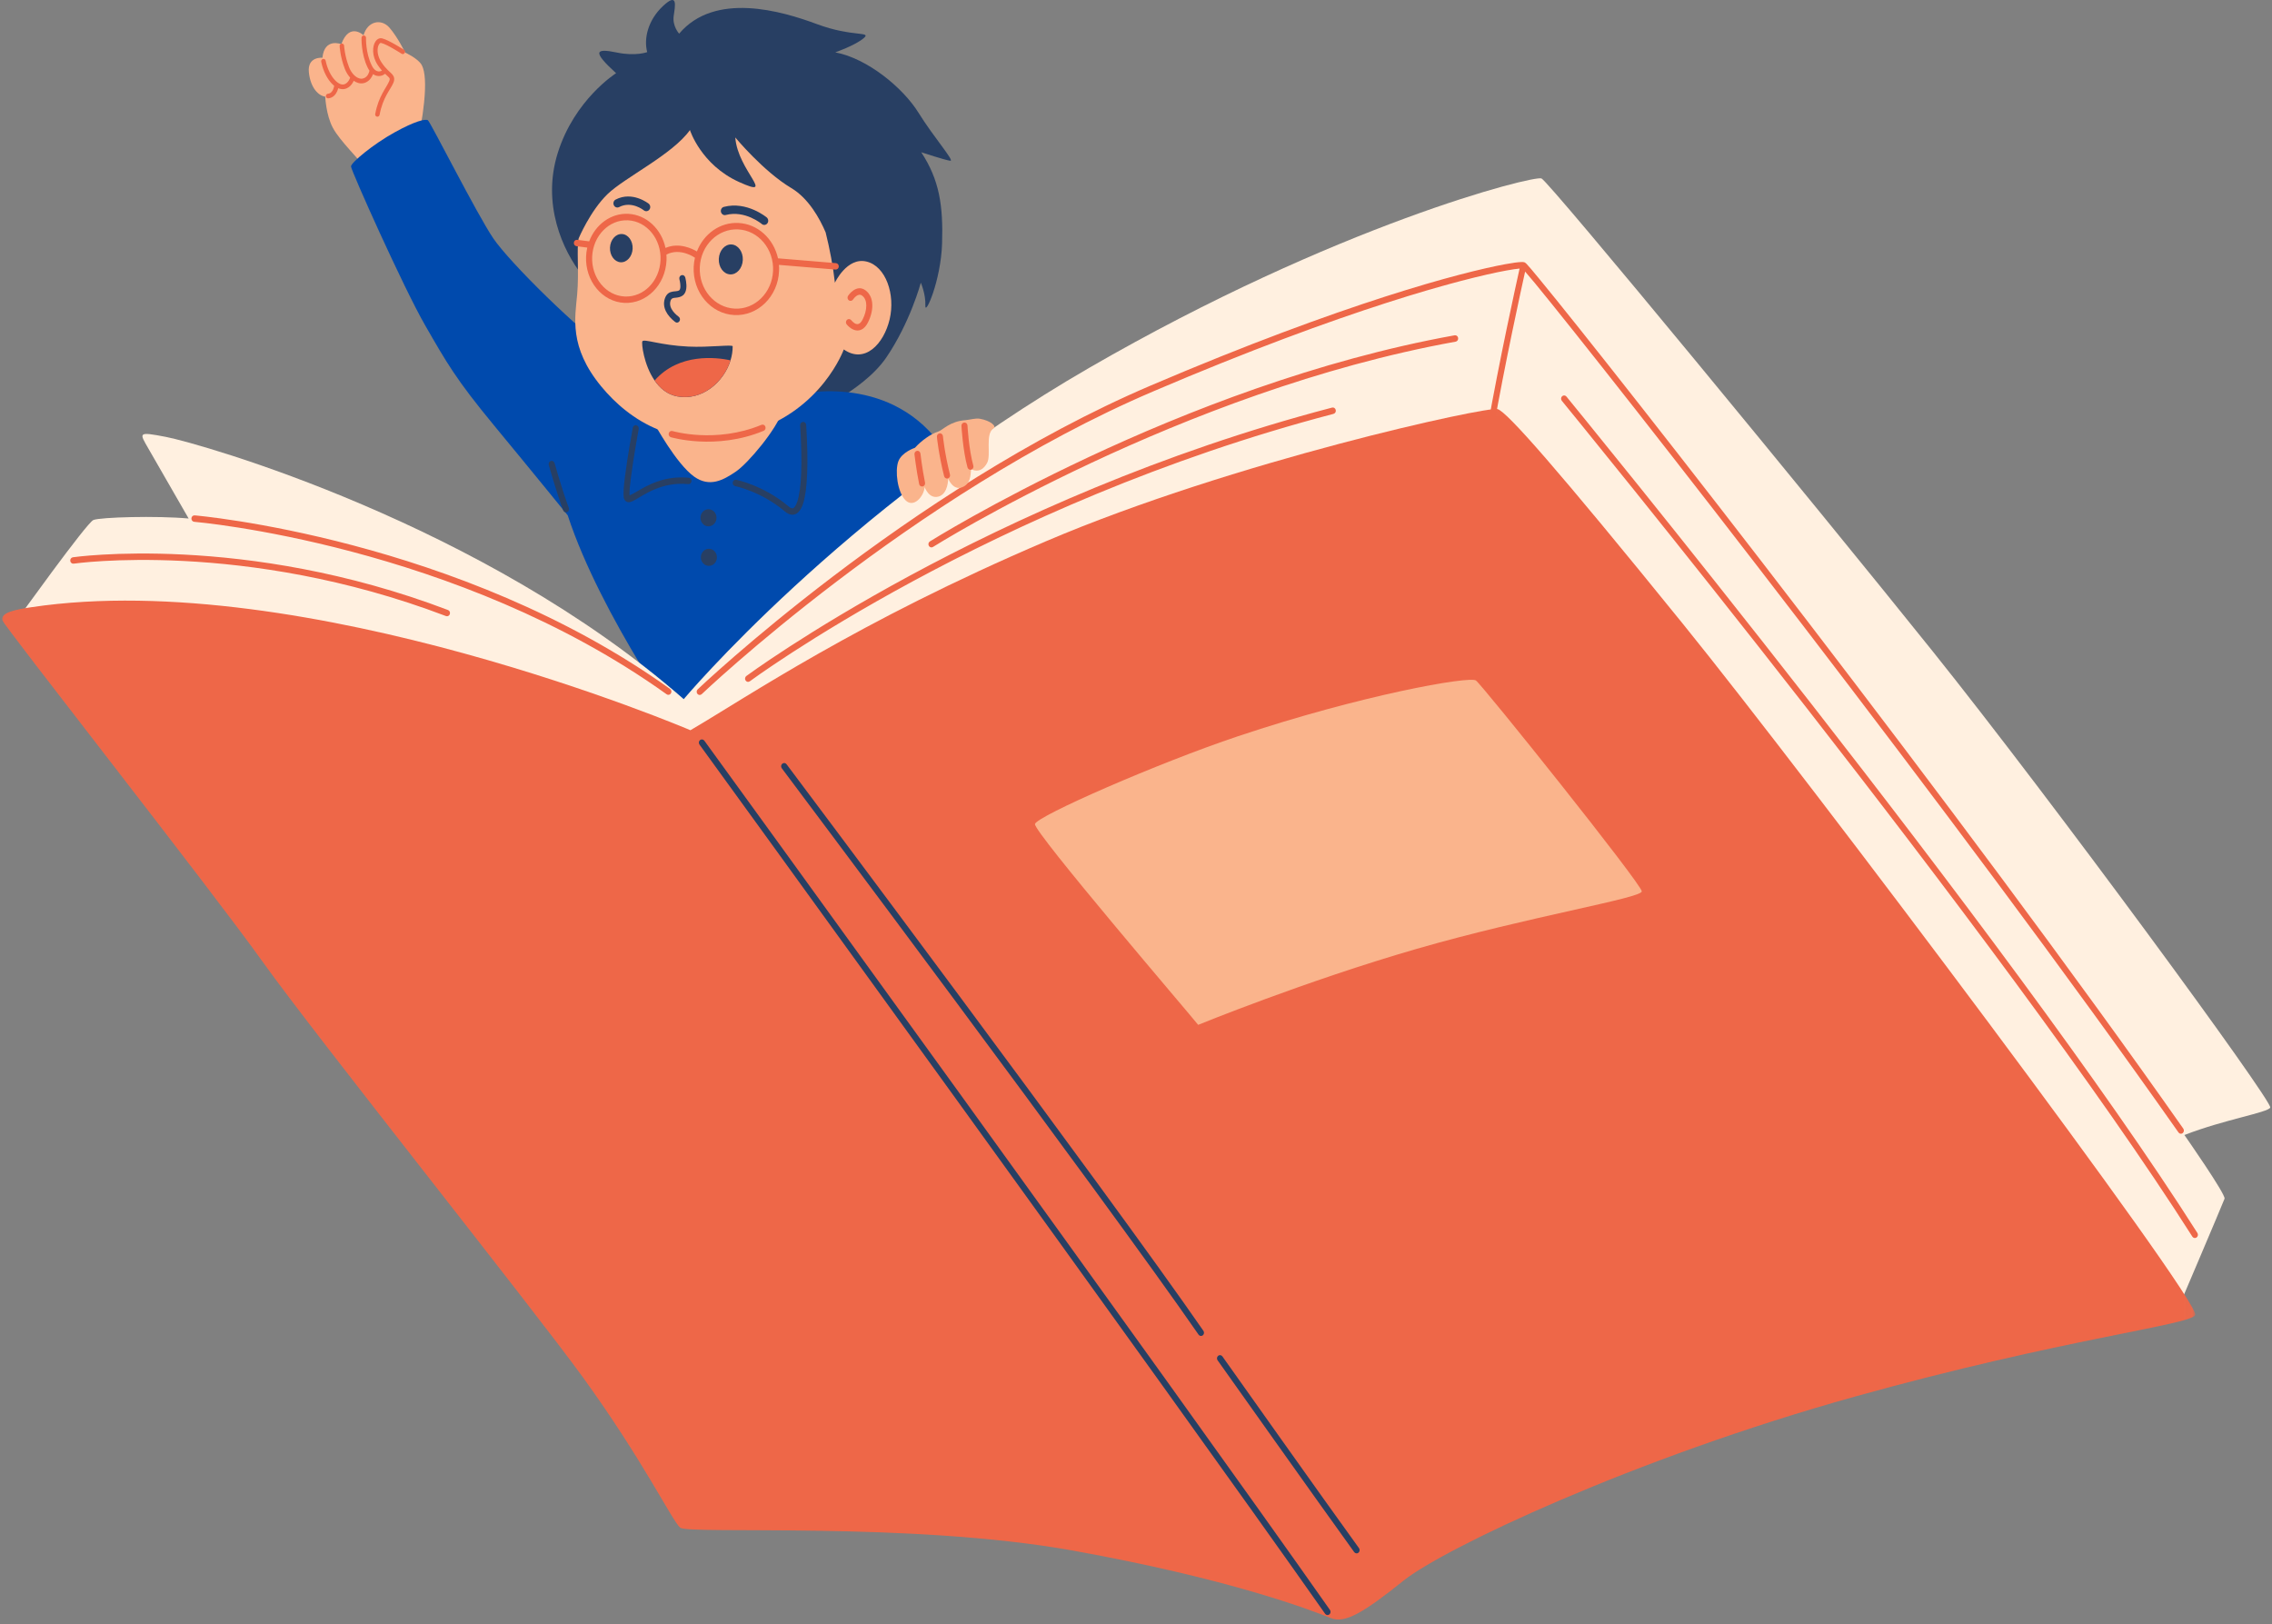 <svg width="270" height="193" viewBox="0 0 270 193" fill="none" xmlns="http://www.w3.org/2000/svg">
<rect x="0" y="0" width="270" height="193" fill="#808080" stroke="none"/>
<path fill-rule="evenodd" clip-rule="evenodd" d="M73.215 8.699C73.215 8.699 68.272 11.805 66.278 18.192C64.396 24.218 66.794 29.722 69.285 32.837C71.782 35.959 95.564 49.498 95.564 49.498C95.564 49.498 102.454 46.68 105.316 42.498C108.171 38.314 109.428 33.596 109.428 33.596C109.428 33.596 110.026 34.962 109.967 36.306C109.908 37.647 111.82 33.373 111.956 28.913C112.09 24.454 111.649 21.4 109.481 18.096C109.481 18.096 112.392 19.053 112.932 19.104C113.471 19.156 110.958 16.31 109.143 13.382C107.325 10.457 103.122 6.956 99.262 6.221C99.262 6.221 101.607 5.407 102.629 4.545C103.654 3.684 101.321 4.442 97.094 2.87C92.869 1.297 84.956 -1.015 80.707 4C80.707 4 79.889 3.115 80.06 1.901C80.234 0.684 80.584 -0.959 78.799 0.707C77.016 2.371 76.482 4.569 76.913 6.193C76.913 6.193 75.539 6.71 73.316 6.244C70.67 5.694 70.406 6.134 73.215 8.699Z" fill="#283F63"/>
<path fill-rule="evenodd" clip-rule="evenodd" d="M49.923 15.225C49.923 15.225 50.187 14.23 50.398 12.171C50.607 10.111 50.547 8.527 50.123 7.736C49.697 6.95 48.154 6.248 48.154 6.248C48.154 6.248 47.276 4.441 46.285 3.292C45.313 2.173 43.691 2.501 43.201 4.188C43.201 4.188 41.53 2.592 40.559 5.251C40.559 5.251 38.554 4.441 38.317 6.863C38.317 6.863 36.516 6.678 36.705 8.579C36.894 10.472 37.875 11.396 38.651 11.483C38.651 11.483 38.732 13.652 39.563 15.202C40.392 16.751 42.807 19.047 43.509 20.102C44.203 21.165 54.957 21.766 49.923 15.225Z" fill="#FAB48C"/>
<path fill-rule="evenodd" clip-rule="evenodd" d="M43.906 8.398C43.835 8.299 43.772 8.185 43.706 8.058C42.892 6.427 42.963 4.489 42.963 4.489C42.967 4.333 43.092 4.213 43.237 4.218C43.383 4.225 43.501 4.344 43.497 4.499C43.497 4.499 43.431 6.291 44.187 7.794C44.246 7.92 44.31 8.023 44.38 8.11C44.396 8.126 44.407 8.138 44.418 8.157C44.548 8.311 44.682 8.407 44.822 8.454C45.033 8.529 45.242 8.482 45.389 8.386C45.231 8.208 45.06 7.988 44.886 7.726C44.15 6.605 44.262 5.463 44.618 4.936C44.822 4.625 45.112 4.494 45.398 4.557C46.148 4.723 48.014 5.917 48.014 5.917C48.137 5.997 48.175 6.17 48.096 6.296C48.014 6.427 47.852 6.469 47.728 6.387C47.728 6.387 45.987 5.257 45.286 5.103C45.238 5.091 45.194 5.107 45.152 5.142C45.075 5.201 45.016 5.297 44.967 5.423C44.789 5.889 44.833 6.652 45.334 7.41C45.884 8.248 46.385 8.564 46.629 8.849C46.746 8.995 46.816 9.13 46.838 9.287C46.86 9.434 46.845 9.612 46.752 9.832C46.434 10.619 45.497 11.541 45.112 13.642C45.086 13.792 44.945 13.895 44.8 13.865C44.655 13.837 44.559 13.698 44.592 13.544C44.989 11.382 45.939 10.429 46.262 9.619C46.3 9.521 46.322 9.441 46.31 9.371C46.293 9.264 46.207 9.182 46.095 9.079C46.003 8.987 45.891 8.889 45.765 8.77C45.491 8.995 45.075 9.119 44.644 8.971C44.543 8.936 44.44 8.884 44.332 8.81C44.202 9.149 43.95 9.584 43.453 9.802C43.081 9.968 42.677 9.94 42.288 9.75C42.202 9.711 42.121 9.659 42.035 9.601C41.982 9.727 41.905 9.865 41.804 10.003C41.611 10.261 41.329 10.502 40.936 10.577C40.699 10.623 40.446 10.588 40.193 10.485C40.164 10.595 40.123 10.726 40.068 10.853C39.896 11.236 39.577 11.634 39.013 11.686C38.865 11.698 38.736 11.588 38.727 11.438C38.716 11.288 38.824 11.152 38.973 11.141C39.307 11.105 39.485 10.864 39.588 10.635C39.663 10.457 39.7 10.284 39.712 10.193C39.659 10.146 39.599 10.101 39.544 10.05C38.942 9.481 38.401 8.489 38.171 7.335C38.144 7.185 38.234 7.036 38.382 7.003C38.527 6.968 38.667 7.059 38.698 7.209C38.905 8.229 39.377 9.126 39.912 9.631C40.219 9.924 40.547 10.09 40.85 10.031C41.158 9.968 41.351 9.739 41.47 9.533C41.54 9.418 41.582 9.303 41.611 9.224C41.362 8.948 41.14 8.597 40.984 8.196C40.424 6.762 40.36 5.475 40.36 5.475C40.353 5.32 40.461 5.189 40.613 5.177C40.758 5.166 40.888 5.28 40.892 5.435C40.892 5.435 40.958 6.64 41.481 7.983C41.712 8.58 42.101 9.039 42.521 9.245C42.763 9.367 43.018 9.395 43.248 9.292C43.712 9.109 43.864 8.615 43.906 8.398Z" fill="#EE6748"/>
<path fill-rule="evenodd" clip-rule="evenodd" d="M41.713 19.777C41.724 19.325 44.307 17.16 46.91 15.721C49.297 14.401 50.547 14.101 50.851 14.291C51.145 14.481 56.656 25.419 58.606 28.305C60.558 31.193 68.768 39.283 73.022 42.246C77.269 45.207 94.173 46.992 94.173 46.992C94.173 46.992 104.447 44.203 111.013 51.874C117.577 59.548 106.808 73.929 106.808 73.929L81.779 87.693C81.779 87.693 71.408 73.293 67.469 61.247C67.469 61.247 63.334 56.15 58.747 50.601C54.159 45.052 53.06 43.065 50.521 38.658C47.978 34.252 41.702 20.231 41.713 19.777Z" fill="#004AAD"/>
<path fill-rule="evenodd" clip-rule="evenodd" d="M77.764 50.336C77.764 50.336 80.347 55.11 82.492 56.643C84.341 57.963 85.97 57.046 87.429 56.058C88.891 55.078 92.335 50.973 92.966 48.866C93.597 46.763 77.764 50.336 77.764 50.336Z" fill="#FAB48C"/>
<path fill-rule="evenodd" clip-rule="evenodd" d="M98.118 27.617C98.604 29.55 99.019 31.767 99.217 33.597C99.217 33.597 100.642 30.538 102.958 31.079C105.278 31.617 106.418 35.008 105.724 37.947C105.029 40.885 102.765 43.274 100.274 41.528C100.274 41.528 97.681 48.748 89.336 51.285C80.535 53.953 74.729 49.895 71.456 45.93C67.57 41.224 68.352 37.678 68.59 34.992C68.827 32.305 68.504 29.471 68.768 28.329C68.768 28.329 70.137 25.057 72.206 23.061C74.276 21.069 79.926 18.361 81.99 15.457C81.99 15.457 83.293 19.576 87.822 21.626C92.356 23.674 87.661 20.294 87.38 16.335C87.38 16.335 90.701 20.358 94.043 22.354C96.096 23.578 97.412 25.965 98.118 27.617Z" fill="#FAB48C"/>
<path fill-rule="evenodd" clip-rule="evenodd" d="M79.723 51.96C79.534 51.904 79.42 51.691 79.475 51.49C79.528 51.289 79.728 51.169 79.917 51.225C79.917 51.225 85.054 52.747 90.492 50.486C90.675 50.411 90.886 50.502 90.956 50.704C91.026 50.9 90.941 51.123 90.751 51.197C85.08 53.556 79.723 51.96 79.723 51.96Z" fill="#EE6748"/>
<path fill-rule="evenodd" clip-rule="evenodd" d="M100.78 35.157C100.668 35.33 100.71 35.571 100.872 35.69C101.035 35.812 101.261 35.765 101.374 35.594C101.374 35.594 101.53 35.346 101.774 35.173C101.961 35.037 102.216 34.939 102.484 35.157C102.818 35.426 102.948 35.852 102.948 36.315C102.948 36.851 102.787 37.429 102.517 37.958C102.35 38.29 102.172 38.468 101.978 38.508C101.675 38.571 101.385 38.318 101.154 38.044C101.017 37.888 100.791 37.871 100.646 38.014C100.501 38.159 100.49 38.4 100.62 38.555C101.028 39.037 101.585 39.364 102.112 39.255C102.468 39.187 102.84 38.922 103.148 38.318C103.541 37.544 103.741 36.661 103.638 35.915C103.563 35.362 103.33 34.887 102.915 34.548C102.334 34.078 101.778 34.244 101.369 34.543C101.013 34.796 100.78 35.157 100.78 35.157Z" fill="#EE6748"/>
<path fill-rule="evenodd" clip-rule="evenodd" d="M81.43 32.958C81.37 32.756 81.17 32.642 80.981 32.705C80.794 32.768 80.686 32.981 80.739 33.182C80.739 33.182 80.858 33.606 80.858 34.02C80.858 34.135 80.847 34.249 80.814 34.346C80.799 34.404 80.772 34.455 80.728 34.491C80.621 34.57 80.497 34.593 80.368 34.605C80.243 34.622 80.119 34.629 79.996 34.645C79.581 34.708 79.209 34.87 79.003 35.499C78.664 36.55 79.295 37.538 80.238 38.266C80.401 38.392 80.627 38.352 80.739 38.179C80.858 38.008 80.821 37.767 80.658 37.645C80.297 37.371 79.985 37.056 79.796 36.705C79.64 36.412 79.574 36.091 79.682 35.752C79.796 35.408 80.034 35.408 80.264 35.385C80.568 35.356 80.873 35.31 81.139 35.115C81.374 34.938 81.511 34.645 81.553 34.306C81.641 33.704 81.43 32.958 81.43 32.958Z" fill="#283F63"/>
<path fill-rule="evenodd" clip-rule="evenodd" d="M76.519 25C76.726 25.166 77.023 25.119 77.179 24.902C77.335 24.684 77.291 24.368 77.087 24.202C77.087 24.202 75.157 22.664 73.156 23.72C72.925 23.839 72.833 24.139 72.947 24.384C73.059 24.632 73.341 24.728 73.572 24.609C75.075 23.823 76.519 25 76.519 25ZM90.535 26.624C90.735 26.795 91.032 26.755 91.192 26.542C91.355 26.331 91.318 26.016 91.118 25.842C91.118 25.842 88.761 23.863 86.018 24.586C85.769 24.649 85.613 24.925 85.679 25.189C85.743 25.451 85.996 25.62 86.244 25.55C88.552 24.948 90.535 26.624 90.535 26.624Z" fill="#283F63"/>
<path fill-rule="evenodd" clip-rule="evenodd" d="M74.63 26.182C76.873 26.289 78.603 28.414 78.495 30.911C78.387 33.406 76.484 35.346 74.237 35.236C71.995 35.129 70.263 33.006 70.37 30.509C70.48 28.012 72.382 26.072 74.63 26.182ZM87.719 27.261C90.121 27.38 91.981 29.584 91.869 32.185C91.754 34.785 89.717 36.797 87.314 36.678C84.909 36.556 83.049 34.354 83.164 31.754C83.272 29.161 85.314 27.146 87.719 27.261ZM92.57 31.478L99.292 32.035C99.49 32.051 99.663 31.892 99.679 31.686C99.694 31.473 99.545 31.288 99.351 31.272L92.456 30.698C91.944 28.379 90.062 26.605 87.749 26.498C85.555 26.388 83.617 27.806 82.819 29.884C82.322 29.584 80.704 28.758 79.088 29.465C78.607 27.225 76.835 25.522 74.661 25.412C72.597 25.309 70.77 26.68 70.016 28.683L68.599 28.501C68.398 28.471 68.221 28.62 68.198 28.833C68.172 29.046 68.313 29.233 68.511 29.257L69.79 29.423C69.713 29.762 69.665 30.113 69.649 30.469C69.524 33.395 71.568 35.868 74.2 35.995C76.835 36.121 79.082 33.86 79.207 30.939C79.218 30.703 79.212 30.474 79.196 30.252C80.856 29.39 82.57 30.617 82.57 30.617C82.575 30.624 82.581 30.624 82.586 30.628C82.504 30.979 82.452 31.347 82.436 31.719C82.306 34.745 84.472 37.303 87.27 37.441C90.068 37.579 92.451 35.236 92.581 32.22C92.596 31.972 92.59 31.726 92.57 31.478Z" fill="#EE6748"/>
<path fill-rule="evenodd" clip-rule="evenodd" d="M73.908 27.811C73.165 27.778 72.534 28.494 72.49 29.423C72.453 30.348 73.02 31.129 73.763 31.169C74.506 31.204 75.137 30.481 75.181 29.556C75.218 28.627 74.653 27.846 73.908 27.811ZM86.926 29.051C86.139 29.011 85.466 29.779 85.422 30.762C85.378 31.742 85.983 32.569 86.769 32.608C87.556 32.65 88.231 31.881 88.273 30.9C88.317 29.917 87.713 29.091 86.926 29.051Z" fill="#283F63"/>
<path fill-rule="evenodd" clip-rule="evenodd" d="M86.816 42.819C86.983 42.274 87.073 41.712 87.069 41.155C87.069 40.914 84.244 41.31 81.802 41.188C78.46 41.034 76.524 40.231 76.337 40.563C76.212 40.781 76.504 43.353 77.792 45.218C78.423 46.136 79.296 46.887 80.476 47.107C83.435 47.657 86.018 45.412 86.816 42.819Z" fill="#283F63"/>
<path fill-rule="evenodd" clip-rule="evenodd" d="M77.795 45.217C78.426 46.134 79.299 46.886 80.479 47.105C83.433 47.656 86.016 45.407 86.814 42.818C85.137 42.462 80.694 41.917 77.795 45.217Z" fill="#EE6748"/>
<path fill-rule="evenodd" clip-rule="evenodd" d="M84.243 65.218C84.771 65.218 85.197 65.671 85.197 66.233C85.197 66.795 84.771 67.249 84.243 67.249C83.716 67.249 83.289 66.795 83.289 66.233C83.289 65.671 83.716 65.218 84.243 65.218ZM84.195 60.516C84.722 60.516 85.149 60.97 85.149 61.532C85.149 62.096 84.722 62.55 84.195 62.55C83.667 62.55 83.241 62.096 83.241 61.532C83.241 60.97 83.667 60.516 84.195 60.516ZM65.216 55.255C65.161 55.053 65.268 54.84 65.457 54.777C65.646 54.721 65.846 54.836 65.906 55.037C65.906 55.037 66.767 58.136 67.598 60.361C67.673 60.558 67.581 60.78 67.398 60.862C67.214 60.942 67.005 60.843 66.93 60.649C66.088 58.393 65.216 55.255 65.216 55.255ZM87.365 57.768C87.171 57.728 87.041 57.527 87.079 57.321C87.116 57.113 87.305 56.975 87.499 57.017C87.499 57.017 90.765 57.682 93.693 60.167C93.882 60.328 94.049 60.425 94.199 60.401C94.291 60.389 94.366 60.328 94.443 60.235C94.555 60.092 94.652 59.891 94.744 59.633C95.26 58.108 95.364 54.922 95.089 50.548C95.072 50.335 95.223 50.157 95.423 50.141C95.623 50.122 95.795 50.284 95.806 50.497C96.091 55.018 95.957 58.318 95.423 59.898C95.201 60.546 94.896 60.93 94.561 61.084C94.194 61.251 93.746 61.187 93.251 60.764C90.464 58.4 87.365 57.768 87.365 57.768ZM74.815 58.875C74.982 58.796 75.334 58.622 75.639 58.44C76.89 57.693 78.965 56.493 81.849 56.776C82.049 56.792 82.194 56.982 82.172 57.188C82.157 57.401 81.979 57.555 81.786 57.532C78.631 57.223 76.508 58.835 75.446 59.42C75.209 59.552 75.008 59.638 74.859 59.669C74.67 59.701 74.518 59.669 74.4 59.587C74.276 59.5 74.169 59.364 74.125 59.116C74.055 58.737 74.12 57.813 74.261 56.706C74.567 54.244 75.198 50.836 75.198 50.836C75.235 50.628 75.424 50.49 75.617 50.532C75.813 50.572 75.943 50.773 75.903 50.979C75.903 50.979 75.279 54.365 74.971 56.804C74.852 57.717 74.782 58.484 74.815 58.875Z" fill="#283F63"/>
<path fill-rule="evenodd" clip-rule="evenodd" d="M22.418 61.62C22.418 61.62 18.729 55.217 17.641 53.317C16.553 51.416 16.326 51.267 19.742 51.926C23.699 52.692 57.369 62.172 81.252 83.086C81.252 83.086 100.082 60.668 129.466 43.698C158.849 26.721 182.264 20.817 183.188 21.207C184.104 21.598 215.589 59.825 229.701 77.431C243.814 95.045 270.087 130.861 269.79 131.619C269.557 132.209 264.345 133.037 259.59 134.884C259.59 134.884 264.545 141.966 264.361 142.455C264.022 143.344 258.751 155.717 258.751 155.717L67.595 151.308L1.906 73.823C1.906 73.823 10.288 62.133 11.097 61.798C11.906 61.461 18.61 61.271 22.418 61.62Z" fill="#FFF0E0"/>
<path fill-rule="evenodd" clip-rule="evenodd" d="M185.603 47.629C185.473 47.467 185.491 47.226 185.64 47.088C185.792 46.95 186.018 46.969 186.148 47.123C186.148 47.123 238.98 111.646 261.135 146.528C261.247 146.699 261.204 146.94 261.036 147.062C260.869 147.181 260.65 147.137 260.535 146.959C238.397 112.104 185.603 47.629 185.603 47.629ZM110.871 65.001C110.697 65.108 110.477 65.045 110.381 64.863C110.277 64.678 110.337 64.444 110.51 64.341C110.51 64.341 140.113 45.752 172.867 39.847C173.06 39.812 173.249 39.95 173.282 40.161C173.313 40.369 173.183 40.57 172.985 40.603C140.362 46.486 110.871 65.001 110.871 65.001ZM89.104 80.966C88.942 81.086 88.715 81.041 88.603 80.868C88.489 80.695 88.533 80.454 88.695 80.335C88.695 80.335 117.301 59.176 158.301 48.438C158.495 48.385 158.688 48.511 158.737 48.719C158.787 48.925 158.668 49.131 158.473 49.183C117.619 59.88 89.104 80.966 89.104 80.966ZM8.753 66.985C8.556 67.013 8.377 66.866 8.349 66.658C8.323 66.452 8.463 66.257 8.657 66.227C8.657 66.227 29.027 63.283 53.24 72.495C53.43 72.565 53.526 72.787 53.456 72.984C53.392 73.183 53.181 73.288 52.999 73.213C28.968 64.069 8.753 66.985 8.753 66.985ZM23.077 62.01C22.877 61.993 22.732 61.809 22.747 61.596C22.765 61.385 22.936 61.23 23.136 61.247C23.136 61.247 54.509 63.887 79.628 81.872C79.795 81.994 79.839 82.228 79.725 82.406C79.612 82.584 79.39 82.63 79.223 82.509C54.261 64.633 23.077 62.01 23.077 62.01ZM180.585 31.916C180.235 31.944 179.712 32.023 179.006 32.15C173.97 33.074 160.036 36.69 137.014 46.526C108.246 58.813 83.391 82.492 83.391 82.492C83.244 82.635 83.013 82.619 82.883 82.464C82.749 82.307 82.765 82.062 82.91 81.924C82.91 81.924 107.864 58.16 136.744 45.819C159.842 35.955 173.825 32.328 178.881 31.398C179.787 31.232 180.413 31.15 180.758 31.141C180.967 31.129 181.103 31.15 181.167 31.174C181.2 31.186 181.292 31.232 181.404 31.352C181.62 31.572 182.139 32.178 182.919 33.133C191.63 43.685 233.713 97.435 259.458 134.124C259.577 134.293 259.544 134.534 259.388 134.658C259.232 134.784 259.005 134.752 258.887 134.578C233.148 97.913 191.085 44.191 182.385 33.624C181.928 33.069 181.519 32.592 181.242 32.276C180.747 34.509 178.817 43.325 177.47 51.02C177.432 51.226 177.243 51.364 177.05 51.324C176.854 51.284 176.727 51.083 176.764 50.877C178.153 42.934 180.165 33.802 180.585 31.916Z" fill="#EE6748"/>
<path fill-rule="evenodd" clip-rule="evenodd" d="M108.726 53.217C108.726 53.217 107.145 53.734 106.747 54.853C106.349 55.971 106.64 58.457 107.594 59.437C108.548 60.42 109.776 59.042 109.884 57.888C109.884 57.888 110.385 59.341 111.544 59.009C112.704 58.674 112.676 56.872 112.676 56.872C112.676 56.872 113.243 58.326 114.32 57.911C115.314 57.539 115.34 56.563 115.404 55.749C115.404 55.749 116.532 56.477 117.312 55.002C117.813 54.054 117.037 51.569 118.072 50.909C118.466 50.663 117.716 49.98 116.428 49.762C115.923 49.676 115.21 49.893 114.758 49.929C112.843 50.067 112.063 51.106 111.491 51.288C110.59 51.576 109.475 52.386 108.726 53.217Z" fill="#FAB48C"/>
<path fill-rule="evenodd" clip-rule="evenodd" d="M114.257 50.613C114.246 50.4 114.398 50.222 114.596 50.211C114.796 50.199 114.963 50.36 114.974 50.573C114.974 50.573 115.126 53.403 115.669 55.336C115.728 55.537 115.616 55.75 115.427 55.813C115.238 55.877 115.038 55.755 114.978 55.553C114.418 53.545 114.257 50.613 114.257 50.613ZM111.34 51.917C111.318 51.704 111.466 51.519 111.664 51.498C111.864 51.474 112.042 51.629 112.057 51.842C112.057 51.842 112.253 53.854 112.892 56.391C112.947 56.593 112.835 56.806 112.64 56.862C112.446 56.913 112.253 56.794 112.198 56.593C111.54 53.981 111.34 51.917 111.34 51.917ZM108.672 53.999C108.652 53.787 108.791 53.597 108.986 53.574C109.184 53.545 109.362 53.7 109.384 53.906C109.384 53.906 109.584 55.657 109.929 57.356C109.971 57.564 109.848 57.77 109.654 57.81C109.459 57.856 109.265 57.723 109.228 57.517C108.878 55.783 108.672 53.999 108.672 53.999Z" fill="#EE6748"/>
<mask id="mask0_2229_270" style="mask-type:luminance" maskUnits="userSpaceOnUse" x="0" y="48" width="261" height="145">
<path d="M0 48.013H260.955V193H0V48.013Z" fill="white"/>
</mask>
<g mask="url(#mask0_2229_270)">
<path fill-rule="evenodd" clip-rule="evenodd" d="M3.718 72.162C1.929 72.431 0.01 72.775 0.291 73.728C0.496 74.43 25.001 105.591 31.231 114.32C37.459 123.05 63.294 155.416 69.332 163.762C76.463 173.615 79.86 180.708 80.829 181.546C81.801 182.384 108.144 180.783 127.532 184.277C146.01 187.608 155.605 191.263 158.155 192.295C159.804 192.967 162.02 191.675 166.781 187.853C171.54 184.032 194.175 173.287 220.43 165.971C245.21 159.067 260.462 157.455 260.875 156.261C261.479 154.532 215.018 92.684 199.974 74.114C184.925 55.541 179.108 48.976 177.976 48.616C176.849 48.253 146.696 54.773 124.287 64.329C101.879 73.884 88.797 82.836 82.047 86.78C82.047 86.772 36.289 67.278 3.718 72.162Z" fill="#EE6748"/>
</g>
<path fill-rule="evenodd" clip-rule="evenodd" d="M83.127 88.488C83.002 88.322 83.035 88.081 83.191 87.95C83.347 87.823 83.574 87.852 83.699 88.018C83.699 88.018 139.463 164.862 158.049 191.326C158.167 191.493 158.135 191.734 157.978 191.86C157.822 191.986 157.596 191.951 157.477 191.785C138.885 165.323 83.127 88.488 83.127 88.488Z" fill="#283F63"/>
<path fill-rule="evenodd" clip-rule="evenodd" d="M144.694 161.654C144.578 161.488 144.608 161.247 144.765 161.121C144.921 160.994 145.147 161.027 145.266 161.193C145.266 161.193 157.848 178.952 161.502 183.983C161.62 184.15 161.594 184.391 161.438 184.524C161.282 184.655 161.055 184.62 160.932 184.454C157.281 179.41 144.694 161.654 144.694 161.654ZM92.905 91.3C92.779 91.134 92.808 90.893 92.964 90.761C93.12 90.628 93.346 90.656 93.469 90.818C93.469 90.818 131.661 141.729 143.013 158.158C143.131 158.331 143.094 158.565 142.938 158.692C142.777 158.818 142.551 158.778 142.437 158.612C131.079 142.192 92.905 91.3 92.905 91.3Z" fill="#283F63"/>
<path fill-rule="evenodd" clip-rule="evenodd" d="M122.993 97.929C122.82 98.861 141.467 120.616 142.388 121.793C142.388 121.793 155.098 116.593 168.364 112.76C181.626 108.931 195.079 106.74 195.108 105.931C195.134 105.121 176.17 81.418 175.394 80.868C174.618 80.318 161.719 82.607 147.094 87.503C137.693 90.648 123.165 97 122.993 97.929Z" fill="#FAB48C"/>
</svg>
